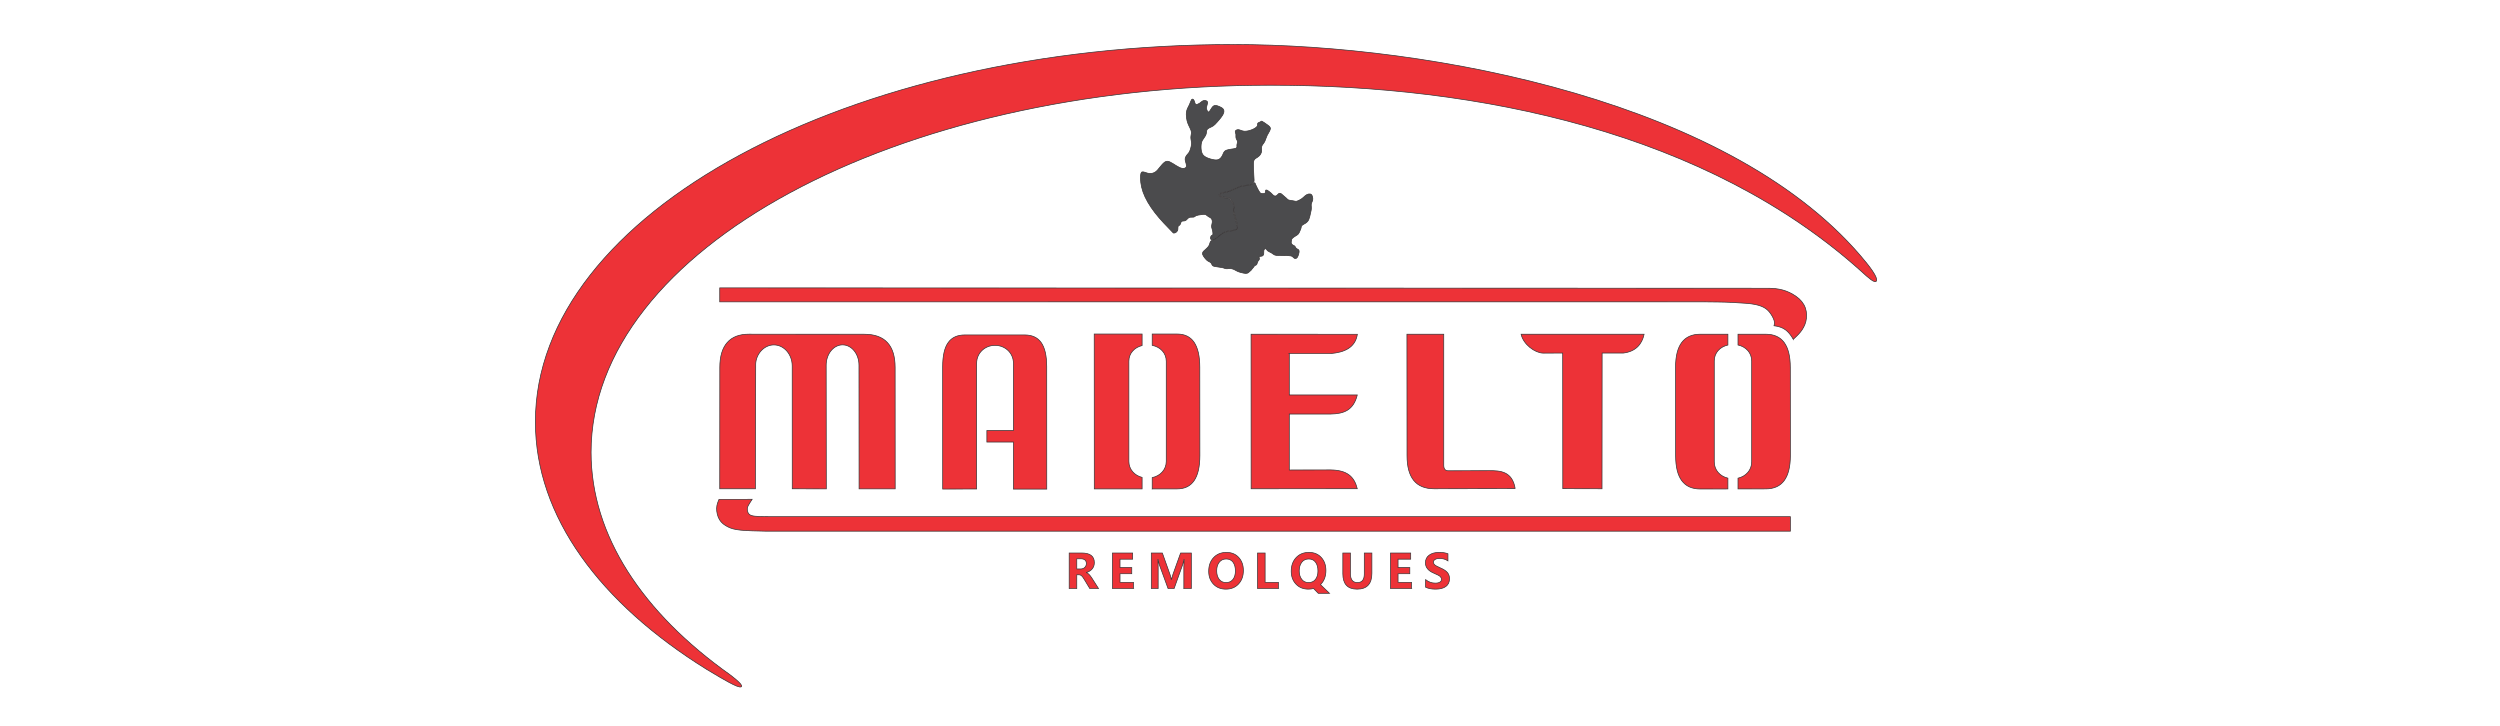<?xml version="1.0" encoding="UTF-8"?>
<!DOCTYPE svg PUBLIC "-//W3C//DTD SVG 1.1//EN" "http://www.w3.org/Graphics/SVG/1.1/DTD/svg11.dtd">
<!-- Creator: CorelDRAW 2019 (64-Bit) -->
<svg xmlns="http://www.w3.org/2000/svg" xml:space="preserve" width="700mm" height="203.2mm" version="1.1" style="shape-rendering:geometricPrecision; text-rendering:geometricPrecision; image-rendering:optimizeQuality; fill-rule:evenodd; clip-rule:evenodd"
viewBox="0 0 70000 20320"
 xmlns:xlink="http://www.w3.org/1999/xlink"
 xmlns:xodm="http://www.corel.com/coreldraw/odm/2003">
 <defs>
  <style type="text/css">
   <![CDATA[
    .str0 {stroke:#373435;stroke-width:20;stroke-miterlimit:22.926}
    .fil0 {fill:#4B4B4D}
    .fil1 {fill:#ED3237}
   ]]>
  </style>
 </defs>
 <g id="Capa_x0020_1">
  <path class="fil0 str0" d="M33780.56 7274.88c1.98,1.97 3.96,3.95 9.89,9.89 5.94,5.93 15.83,15.83 39.57,28.69 23.74,12.86 61.33,28.68 81.11,52.42 19.79,23.74 21.76,55.4 46.49,74.19 24.73,18.79 72.21,24.73 124.64,31.65 52.43,6.93 109.8,14.84 145.41,22.75 35.61,7.92 49.46,15.83 67.26,21.77 17.81,5.93 39.57,9.89 64.3,8.9 24.73,-0.99 52.43,-6.92 84.08,-5.94 31.66,0.99 67.27,8.91 99.91,22.76 32.64,13.84 62.32,33.63 93.97,49.46 31.65,15.82 65.29,27.69 113.76,40.55 48.47,12.86 111.78,26.71 153.32,21.76 41.55,-4.94 61.33,-28.68 79.14,-45.5 17.8,-16.82 33.63,-26.71 47.48,-41.54 13.85,-14.84 25.71,-34.62 38.57,-50.45 12.86,-15.83 26.71,-27.7 35.61,-40.56 8.91,-12.86 12.86,-26.71 24.73,-35.61 11.88,-8.9 31.66,-12.86 44.52,-21.76 12.86,-8.9 18.79,-22.75 24.73,-41.55 5.93,-18.79 11.87,-42.53 22.75,-60.34 10.88,-17.8 26.7,-29.67 34.62,-43.52 7.91,-13.85 7.91,-29.68 3.96,-46.49 -3.96,-16.82 -11.87,-34.62 0.98,-42.54 12.86,-7.91 46.5,-5.93 71.23,-12.86 24.73,-6.92 40.55,-22.75 47.48,-42.53 6.92,-19.79 4.94,-43.53 4.94,-71.22 0,-27.7 1.98,-59.36 15.83,-76.17 13.85,-16.82 39.57,-18.8 53.42,-8.9 13.85,9.89 15.82,31.65 40.55,51.43 24.73,19.79 72.21,37.59 106.83,58.37 34.63,20.77 56.39,44.51 87.05,57.37 30.67,12.86 70.24,14.84 118.71,15.83 48.47,0.99 105.84,0.99 152.33,0.99 46.49,0 82.1,0 118.7,1.97 36.6,1.98 74.19,5.94 99.91,19.79 25.72,13.85 39.57,37.58 59.35,50.44 19.78,12.86 45.5,14.84 67.26,-1.97 21.77,-16.82 39.57,-52.43 53.42,-95.95 13.85,-43.53 23.74,-94.97 10.88,-122.66 -12.86,-27.7 -48.47,-31.66 -69.24,-48.47 -20.77,-16.82 -26.71,-46.49 -43.53,-64.3 -16.81,-17.8 -44.51,-23.74 -65.28,-38.58 -20.78,-14.84 -34.62,-38.58 -37.59,-60.34 -2.97,-21.76 4.94,-41.54 7.91,-60.34 2.97,-18.79 0.99,-36.6 19.78,-58.36 18.8,-21.76 58.37,-47.48 92,-68.25 33.63,-20.78 61.33,-36.6 80.12,-58.36 18.8,-21.77 28.69,-49.46 41.55,-79.14 12.86,-29.67 28.69,-61.33 34.62,-88.04 5.94,-26.71 1.98,-48.47 22.75,-69.24 20.77,-20.77 66.28,-40.56 103.86,-65.28 37.6,-24.73 67.27,-54.41 88.04,-98.92 20.78,-44.52 32.65,-103.87 43.53,-151.35 10.88,-47.48 20.77,-83.09 25.72,-116.72 4.94,-33.63 4.94,-65.29 2.96,-95.95 -1.97,-30.67 -5.93,-60.34 1.98,-89.03 7.92,-28.69 27.7,-56.38 35.61,-87.04 7.92,-30.67 3.96,-64.31 -2.97,-93.98 -6.92,-29.67 -16.81,-55.39 -35.61,-70.23 -18.79,-14.84 -46.49,-18.8 -76.16,-12.86 -29.68,5.94 -61.33,21.76 -91.01,45.5 -29.67,23.74 -57.37,55.4 -93.97,82.11 -36.6,26.7 -82.1,48.46 -111.78,61.32 -29.67,12.86 -43.52,16.82 -63.3,14.84 -19.79,-1.98 -45.51,-9.89 -82.11,-15.83 -36.6,-5.93 -84.08,-9.89 -112.77,-19.78 -28.68,-9.89 -38.57,-25.72 -66.76,-52.42 -28.19,-26.71 -74.68,-64.3 -102.87,-88.54 -28.19,-24.23 -38.09,-35.11 -53.91,-42.04 -15.83,-6.92 -37.59,-9.89 -57.38,3.47 -19.78,13.35 -37.58,43.03 -60.83,57.37 -23.25,14.34 -51.93,13.35 -76.67,-0.99 -24.72,-14.35 -45.49,-42.04 -66.76,-63.31 -21.27,-21.27 -43.03,-36.1 -63.81,-51.44 -20.77,-15.33 -40.55,-31.16 -57.86,-38.58 -17.31,-7.41 -32.15,-6.43 -38.58,3.47 -6.43,9.89 -4.45,28.68 -6.43,46.49 -1.98,17.8 -7.91,34.62 -26.21,42.04 -18.3,7.42 -48.97,5.44 -71.72,3.46 -22.75,-1.98 -37.59,-3.96 -58.85,-30.66 -21.27,-26.71 -48.97,-78.15 -69.74,-118.71 -20.78,-40.55 -34.62,-70.23 -44.02,-92.98 -9.4,-22.75 -14.35,-38.57 -20.28,-48.96 -5.94,-10.39 -12.86,-15.34 -25.72,-9.89 -12.86,5.44 -31.65,21.26 -53.16,34.37 -21.52,13.11 -45.76,23.49 -72.71,30.17 -26.96,6.67 -56.63,9.64 -90.51,13.35 -33.88,3.71 -71.97,8.16 -101.89,13.6 -29.92,5.44 -51.68,11.87 -72.21,18.55 -20.53,6.68 -39.81,13.6 -66.27,24.98 -26.46,11.37 -60.1,27.2 -91.75,42.78 -31.65,15.58 -61.33,30.91 -99.41,45.5 -38.08,14.59 -84.58,28.44 -123.65,38.33 -39.07,9.9 -70.73,15.83 -93.73,20.77 -23,4.95 -37.34,8.91 -50.45,12.86 -13.1,3.96 -24.98,7.92 -32.15,11.38 -7.17,3.46 -15.15,11.95 -15.89,17.88 -0.74,5.93 0.24,13.74 4.93,21.65 4.69,7.91 11.47,21.44 24.33,28.12 12.86,6.68 34.57,15.87 51.39,20.32 16.82,4.45 35.35,8.03 58.84,10.01 23.49,1.98 51.95,-0.4 79.64,4.05 27.69,4.45 46.37,6.92 61.45,19.78 15.08,12.86 29.36,25.08 36.28,42.64 6.92,17.56 15.33,34.38 26.45,51.44 11.13,17.06 24.98,34.37 36.36,49.46 11.38,15.08 20.28,27.95 24.73,40.07 4.45,12.11 4.45,23.48 0.99,45.74 -3.46,22.26 -10.39,55.4 -13.35,81.61 -2.97,26.21 -1.99,45.5 1.23,64.54 3.21,19.05 8.66,37.84 22.01,83.59 13.35,45.75 34.62,118.45 51.44,178.3 16.81,59.84 29.18,106.83 34.37,137.75 5.19,30.91 3.22,45.74 -4.45,61.57 -7.66,15.83 -21.02,32.64 -38.09,45.26 -17.06,12.61 -37.83,21.02 -71.71,27.2 -33.88,6.18 -80.86,10.14 -121.17,16.57 -40.31,6.43 -73.95,15.33 -106.84,27.7 -32.89,12.36 -65.03,28.19 -90.26,42.78 -25.23,14.59 -43.52,27.94 -67.26,48.72 -23.74,20.77 -52.93,48.96 -86.06,71.96 -33.14,23 -70.24,40.8 -97.44,52.43 -27.2,11.62 -44.51,17.06 -58.11,28.19 -13.6,11.13 -23.49,27.94 -31.4,51.19 -7.92,23.25 -13.85,52.92 -27.7,79.14 -13.85,26.21 -35.61,48.96 -53.91,67.75 -18.3,18.8 -33.14,33.63 -52.92,50.45 -19.78,16.82 -44.52,35.61 -59.35,57.87 -14.84,22.26 -19.79,47.97 -11.38,75.67 8.41,27.7 30.17,57.38 51.93,87.05 8.16,10.88 16.32,21.76 25.22,31.9 8.9,10.13 18.54,19.53 28.19,28.93z"/>
  <path class="fil0 str0" d="M32926.54 6509.09c5.94,-4.95 9.89,-14.84 17.8,-22.75 7.92,-7.91 19.79,-13.85 26.71,-27.7 6.93,-13.85 8.91,-35.61 9.89,-60.34 0.99,-24.73 0.99,-52.43 9.9,-67.26 8.9,-14.84 26.7,-16.82 39.56,-27.7 12.86,-10.88 20.77,-30.66 27.7,-52.43 6.92,-21.76 12.86,-45.5 33.63,-55.39 20.77,-9.89 56.39,-5.94 83.09,-12.86 26.71,-6.93 44.52,-24.73 64.3,-45.5 19.79,-20.78 41.55,-44.52 75.18,-52.43 33.63,-7.91 79.13,0 106.83,-5.94 27.7,-5.93 37.59,-25.71 69.24,-39.56 31.66,-13.85 85.07,-21.76 121.67,-26.71 36.6,-4.94 56.39,-6.92 79.13,-8.9 22.76,-1.98 48.48,-3.96 71.23,6.92 22.75,10.88 42.53,34.62 70.23,52.43 27.7,17.8 63.31,29.67 85.07,56.38 21.76,26.71 29.68,68.26 25.72,107.82 -3.96,39.57 -19.78,77.16 -18.79,114.75 0.99,37.59 18.79,75.18 28.68,118.7 9.89,43.52 11.87,92.98 3.96,112.77 -7.92,19.78 -25.72,9.89 -41.55,28.68 -15.82,18.8 -29.67,66.28 -15.83,91.01 13.85,24.73 55.4,26.71 102.88,3.96 47.48,-22.75 100.9,-70.24 153.32,-111.78 52.43,-41.55 103.87,-77.16 162.23,-97.93 58.36,-20.78 123.65,-26.71 181.02,-34.62 57.37,-7.92 106.83,-17.81 129.58,-39.57 22.75,-21.76 18.8,-55.4 4.95,-116.72 -13.85,-61.33 -37.59,-150.36 -59.35,-220.59 -21.76,-70.23 -41.55,-121.67 -40.56,-174.1 0.99,-52.43 22.75,-105.84 15.83,-146.4 -6.93,-40.55 -42.54,-68.25 -66.28,-102.87 -23.74,-34.62 -35.61,-76.17 -64.3,-94.96 -28.68,-18.8 -74.18,-14.84 -118.69,-17.81 -44.52,-2.97 -88.04,-12.86 -119.7,-31.65 -31.65,-18.8 -51.43,-46.5 -41.54,-68.26 9.89,-21.76 49.46,-37.58 93.97,-47.48 44.51,-9.89 93.97,-13.85 143.43,-26.71 49.46,-12.86 98.92,-34.62 165.19,-66.27 66.28,-31.65 149.37,-73.2 231.47,-92.98 82.1,-19.79 163.22,-17.81 215.65,-30.67 52.42,-12.86 76.16,-40.56 90.01,-54.4 13.85,-13.84 38.21,-17.7 35.77,-79.9 -2.44,-62.2 -14.02,-206.97 -15.99,-309.84 -1.97,-102.87 -5.93,-172.12 3.96,-216.63 9.89,-44.52 33.63,-64.3 62.32,-83.1 28.69,-18.79 62.32,-36.59 92.98,-67.26 30.67,-30.66 58.37,-74.19 65.29,-122.66 6.92,-48.47 -6.92,-101.89 5.93,-145.41 12.86,-43.52 52.43,-77.16 79.14,-126.62 26.71,-49.45 40.55,-114.74 73.2,-181.01 32.64,-66.28 84.08,-133.54 89.03,-182.01 4.94,-48.47 -36.6,-78.15 -88.04,-114.75 -51.44,-36.6 -112.77,-80.13 -142.45,-93.97 -29.67,-13.85 -27.69,1.98 -47.48,13.85 -19.78,11.87 -61.33,19.78 -74.19,38.57 -12.85,18.8 2.97,48.47 -15.82,81.12 -18.8,32.64 -72.21,68.25 -141.46,96.94 -69.24,28.68 -154.31,50.45 -220.58,45.5 -66.28,-4.95 -113.76,-36.6 -157.28,-42.53 -43.52,-5.94 -83.09,13.84 -92.99,38.57 -9.89,24.73 9.9,54.41 14.84,88.04 4.95,33.63 -4.94,71.22 3.96,105.85 8.9,34.62 36.6,66.27 40.56,99.9 3.95,33.63 -15.83,69.25 -16.82,103.87 -0.99,34.62 16.82,68.25 -39.57,87.05 -56.38,18.79 -186.95,22.75 -257.19,52.42 -70.23,29.68 -80.12,85.07 -103.86,136.51 -23.74,51.44 -61.33,98.92 -107.82,120.68 -46.49,21.76 -101.89,17.8 -176.08,0.99 -74.18,-16.82 -167.17,-46.5 -224.54,-90.02 -57.37,-43.52 -79.13,-100.9 -89.03,-170.14 -9.89,-69.24 -7.91,-150.35 5.94,-207.73 13.85,-57.37 39.57,-91 66.27,-128.59 26.71,-37.59 54.41,-79.13 66.28,-119.69 11.87,-40.56 7.91,-80.13 19.78,-108.81 11.87,-28.69 39.57,-46.49 72.21,-62.32 32.65,-15.83 70.24,-29.68 104.86,-53.42 34.62,-23.74 66.27,-57.37 105.84,-101.88 39.57,-44.52 87.05,-99.91 121.67,-146.4 34.62,-46.49 56.38,-84.08 66.27,-120.68 9.9,-36.6 7.92,-72.21 -12.86,-100.9 -20.77,-28.69 -60.34,-50.45 -102.87,-69.24 -42.54,-18.8 -88.04,-34.62 -123.65,-32.64 -35.61,1.97 -61.33,21.76 -89.03,60.34 -27.69,38.57 -57.37,95.95 -80.12,114.74 -22.75,18.79 -38.57,-0.99 -52.42,-26.7 -13.85,-25.73 -25.72,-57.38 -20.78,-96.95 4.95,-39.56 26.71,-87.04 30.67,-119.69 3.95,-32.64 -9.89,-50.44 -34.63,-61.33 -24.72,-10.88 -60.34,-14.83 -92.98,-0.98 -32.64,13.84 -62.32,45.5 -97.93,69.24 -35.61,23.74 -77.15,39.56 -100.9,30.66 -23.73,-8.9 -29.67,-42.54 -38.57,-72.21 -8.91,-29.68 -20.77,-55.39 -36.6,-67.26 -15.83,-11.88 -35.61,-9.9 -52.43,16.81 -16.81,26.71 -30.66,78.15 -55.39,131.56 -24.73,53.42 -60.34,108.81 -76.17,173.11 -15.82,64.3 -11.87,137.49 -3.96,196.85 7.92,59.35 19.79,104.85 35.62,147.39 15.82,42.53 35.6,82.1 56.38,124.63 20.77,42.54 42.53,88.04 44.51,134.53 1.98,46.49 -15.83,93.98 -15.83,143.44 0,49.45 17.81,100.89 18.8,158.26 0.99,57.38 -14.84,120.69 -29.68,167.18 -14.84,46.49 -28.68,76.16 -46.49,100.9 -17.81,24.72 -39.57,44.51 -60.34,72.2 -20.77,27.7 -40.56,63.31 -41.54,104.86 -0.99,41.54 16.81,89.02 27.69,130.57 10.88,41.54 14.84,77.15 -3.96,100.9 -18.79,23.74 -60.34,35.61 -107.82,27.69 -47.48,-7.91 -100.89,-35.61 -162.22,-73.2 -61.33,-37.59 -130.57,-85.07 -184.98,-108.81 -54.4,-23.74 -93.97,-23.74 -139.47,6.93 -45.51,30.66 -96.94,91.99 -139.48,145.4 -42.53,53.42 -76.17,98.93 -123.65,130.58 -47.48,31.65 -108.81,49.46 -171.13,42.54 -62.31,-6.93 -125.62,-38.58 -169.15,-44.52 -43.52,-5.93 -67.26,13.85 -74.18,108.81 -6.93,94.96 2.96,265.1 68.25,452.06 65.29,186.95 185.97,390.73 335.33,583.62 149.37,192.89 327.42,374.89 505.48,556.91 5.44,5.93 10.88,11.87 20.77,11.87 11.68,0 51.19,-9.2 60.34,-16.82z"/>
  <path class="fil1 str0" d="M24051.48 10223.48l2.91 3465.01 1010.88 0 -1.99 -3398.7c0,-620.62 -287.6,-930.91 -862.84,-930.91l-3232.72 -1.66c-525.25,-1.67 -812.86,308.63 -812.86,929.24l-1.99 3398.7 998.35 0c0.32,-381.48 8.85,-3449.47 8.35,-3500.71 10.64,-262.42 224.64,-527.26 508.49,-527.26 283.84,0 513.94,263.18 513.94,588.75l1.3 3439.37 953.35 3.18 -4.01 -3461.72c-0.01,-317.25 205.68,-571.03 459.41,-571.03 253.74,0 459.43,253.78 459.43,567.74z"/>
  <path class="fil1 str0" d="M27345.45 10171.03c0,-288.33 230.7,-500.97 515.28,-500.97 284.58,0 515.28,212.64 515.28,500.39l0 1883.76 -743.55 0 0 323.15 743.55 0 0 1316.91 933.06 0 -1.05 -3429.85c-2.49,-620.89 -209.87,-886.22 -623.24,-886.22l-1664.78 0c-416.19,0 -625,266.39 -625.36,889.43l1.07 3426.64 949.74 -3.21 0 -3520.03z"/>
  <path class="fil1 str0" d="M32262.08 13688.76l700.21 0c421.15,0 632.45,-310.74 633.87,-932.25l-2.15 -2471.18c0,-621.48 -210.57,-932.2 -631.72,-932.2l-700.21 0 0 316.04c226.83,45.9 393.49,213.33 393.49,445.79l0 2804.46c0,232.11 -166.94,405.84 -393.49,454.03l0 315.31z"/>
  <path class="fil1 str0" d="M31978.83 13688.76l-1338.5 0 -2.21 -4335.63 1340.71 0 0 321.65c-214.51,52.57 -371.01,214.91 -371.01,438.53l0 2806.22c0,223.97 156.27,393.49 371.01,448.39l0 320.84z"/>
  <path class="fil1 str0" d="M36100.24 9898.77l1164.03 0c359.79,-31.53 681.25,-153.59 742.07,-539.02l-2976.13 -1.67 1.59 4327.08 2972.04 -1.4c-85.85,-340.55 -285.08,-518.41 -746.38,-526.15l-1157.06 2.22 -0.16 -1566.79 1159.3 0c373.53,-6.92 638.31,-109.36 744.3,-534.04l-1903.6 0 0 -1160.23z"/>
  <path class="fil1 str0" d="M42425.2 13680.01l-2271.62 5.15c-504.5,0 -756.72,-308.88 -756.72,-926.59l-2.63 -3400.49 1030.56 0 0 3669.97c0,102.15 42.16,153.88 125.69,153.88l1152.05 -3.07c305.35,-1.63 640.96,17.21 722.67,501.15z"/>
  <path class="fil1 str0" d="M46035.07 9358.08c-59.22,282.48 -238.74,486.54 -584.21,527.43l-591.57 0 -2.95 3799.65 -1098.02 -3.16 -2.91 -3796.49 -551.48 1.42c-226.88,-6.13 -550.59,-243.91 -613.18,-528.79l3444.32 -0.06z"/>
  <path class="fil1 str0" d="M48380.87 13690.36l-774.31 1.35c-458.92,0 -688.36,-309.36 -688.36,-928l-2.22 -2489.48c1.41,-606.84 231.66,-916.15 690.58,-916.15l774.31 0 0 302.36c-219.83,50.22 -381.42,215.52 -381.42,444.6l0 2829.29c0,229.44 161.33,402.21 381.42,454.66l0 301.37z"/>
  <path class="fil1 str0" d="M48664.12 13689.87l778.15 -1.37c457.38,0 686.87,-310.36 688.41,-931.12l-2.33 -2468.21c0,-620.72 -228.7,-931.09 -686.08,-931.09l-778.15 0 0 301.4c221.51,49.25 383.08,216.46 383.08,447.24l0 2827.48c0,230.44 -161.84,403.78 -383.08,455.44l0 300.23z"/>
  <path class="fil1 str0" d="M50212.39 9499.66c60.07,-54.2 144.2,-132.41 203.19,-207.16 59.66,-75.57 118.78,-172.41 148.13,-290.64 29.33,-118.25 28.91,-257.93 -15.06,-381.93 -43.95,-123.99 -131.43,-232.34 -255.72,-319.61 -250.46,-175.91 -492.9,-228.96 -795.45,-229.06 -4848.55,-1.83 -9697.06,-3.71 -14545.61,-5.57l-14799 -5.66 0 392.19 27560.06 -1.01c132.75,5.32 257.98,-0.26 383.62,4.54 244.07,1.2 589.33,19.92 798.63,36.74 209.3,16.82 323.39,44.5 414.35,79.7 90.98,35.16 158.88,77.93 221.35,149.59 62.46,71.63 119.5,172.16 141.98,243.88 21.9,69.88 10.99,112.36 -0.75,154.14 266.63,35.99 396.64,133.89 540.28,379.86z"/>
  <path class="fil1 str0" d="M21458.24 14873.51c-269.32,-5.71 -538.62,-11.45 -719.05,-29.37 -180.46,-17.97 -272,-48.14 -360.85,-93.39 -88.91,-45.26 -175.06,-105.57 -231.63,-198.59 -56.54,-93.02 -83.48,-218.7 -80.78,-319.28 2.69,-100.55 35.03,-175.97 67.33,-251.4l926.2 -0.28c-15.47,24.74 -45.18,68.46 -58.1,89.52 -16.6,27.07 -30.63,50.09 -46.55,78.53 -15.48,27.62 -28.24,59.1 -30.93,95.23 -2.72,36.13 4.7,77 21.51,111.25 16.84,34.25 43.09,61.9 95.99,79.37 52.85,17.44 132.31,24.71 250.14,28.36 117.84,3.63 91.33,3.63 247.51,3.63l28591.04 0 0 406.42 -28671.83 0z"/>
  <path class="fil1 str0" d="M30758.34 16478.89l-244.22 0 -156.09 -258.9c-32.01,-53.5 -58.32,-87.92 -78.92,-103.26 -20.61,-15.56 -42.31,-23.24 -65.55,-23.24l-64.24 0 0 385.4 -211.99 0 0 -994.85 348.79 0c236.77,0 355.15,89.88 355.15,269.65 0,67.74 -19.73,125.83 -59.41,174.07 -39.46,48.44 -94.05,82.43 -163.33,102.16l0 2.62c45.82,15.35 96.46,65.99 152.15,151.49l187.66 294.86zm-609.02 -833.72l0 286.53 104.14 0c49.54,0 89.66,-14.47 119.7,-43.41 30.25,-28.93 45.37,-64.89 45.37,-108.29 0,-89.89 -53.71,-134.83 -161.35,-134.83l-107.86 0zm1588.15 833.72l-589.06 0 0 -994.85 565.82 0 0 173.41 -353.83 0 0 234.35 328.84 0 0 172.75 -328.84 0 0 240.94 377.07 0 0 173.4zm1410.47 0l0 -603.75c0,-55.68 2.63,-125.62 8.33,-210.02l-5.26 0c-12.71,63.8 -23.02,106.33 -30.69,127.81l-245.32 685.96 -169.02 0 -248.6 -679.6c-5.92,-16.22 -16.44,-60.95 -31.35,-134.17l-5.92 0c5.7,83.53 8.33,167.27 8.33,251.24l0 562.53 -191.39 0 0 -994.85 308.46 0 214.4 601.12c17.98,49.76 30.26,96.46 36.61,140.09l4.6 0c13.16,-54.37 26.97,-101.51 41,-141.41l215.28 -599.8 299.9 0 0 994.85 -209.36 0zm695.77 -484.27c0,-155.87 45.6,-282.8 136.58,-380.58 90.98,-97.77 211.12,-146.66 360.63,-146.66 142.06,0 256.5,47.35 343.31,141.84 86.59,94.7 130,216.38 130,364.79 0,155 -45.16,280.83 -135.26,377.29 -90.1,96.68 -208.05,144.91 -354.05,144.91 -142.72,0 -258.47,-46.7 -347.48,-140.3 -89.22,-93.62 -133.73,-213.97 -133.73,-361.29zm222.96 -11.62c0,96.9 23.23,175.82 69.93,237.42 46.7,61.39 110.71,92.08 192.04,92.08 83.09,0 147.76,-29.38 194.02,-88.35 46.26,-58.75 69.28,-137.89 69.28,-237.2 0,-103.7 -22.37,-185.47 -67.31,-245.76 -44.94,-60.07 -108.3,-90.1 -190.07,-90.1 -83.09,0 -148.64,30.69 -196.43,92.51 -47.57,61.61 -71.46,141.41 -71.46,239.4zm1728.53 495.89l-584.02 0 0 -994.85 212 0 0 821.45 372.02 0 0 173.4zm359.41 -484.27c0,-155.87 45.6,-282.8 136.58,-380.58 90.98,-97.77 211.12,-146.66 360.63,-146.66 142.06,0 256.5,47.35 343.31,141.84 86.59,94.7 130,216.38 130,364.79 0,155 -45.16,280.83 -135.48,377.73 -5.7,5.92 -11.18,11.84 -16.66,17.32l252.99 244 -314.16 0 -132.19 -134.82c-44.5,12.05 -92.51,17.97 -143.81,17.97 -142.72,0 -258.47,-46.7 -347.48,-140.3 -89.22,-93.62 -133.73,-213.97 -133.73,-361.29zm222.96 -11.62c0,96.9 23.24,175.82 69.93,237.42 46.7,61.39 110.71,92.08 192.04,92.08 83.09,0 147.76,-29.38 194.02,-88.35 46.26,-58.75 69.28,-137.89 69.28,-237.2 0,-103.7 -22.37,-185.47 -67.31,-245.76 -44.94,-60.07 -108.29,-90.1 -190.07,-90.1 -83.09,0 -148.63,30.69 -196.42,92.51 -47.58,61.61 -71.47,141.41 -71.47,239.4zm2035.03 68.18c0,296.61 -137.9,445.03 -413.68,445.03 -266.36,0 -399.44,-144.47 -399.44,-433.41l0 -578.76 212.43 0 0 579.85c0,165.74 65.34,248.61 195.99,248.61 128.47,0 192.7,-79.8 192.7,-239.62l0 -588.84 212 0 0 567.14zm1110.02 427.71l-589.06 0 0 -994.85 565.82 0 0 173.41 -353.83 0 0 234.35 328.84 0 0 172.75 -328.84 0 0 240.94 377.07 0 0 173.4zm393.42 -250.57c80.24,66.42 171.21,99.52 273.16,99.52 57.65,0 101.06,-9.86 130.22,-29.81 29.15,-19.95 43.62,-45.38 43.62,-76.73 0,-26.96 -11.4,-52.39 -34.64,-76.29 -23.02,-24.12 -84.18,-56.56 -183.05,-97.77 -155.43,-65.99 -233.04,-161.8 -233.04,-287.63 0,-92.51 35.3,-164.42 105.67,-215.5 70.37,-51.3 163.54,-76.73 279.73,-76.73 97.12,0 178.67,12.49 244.66,37.92l0 199.06c-66.87,-45.38 -144.91,-68.18 -234.35,-68.18 -52.4,0 -94.05,9.65 -125.4,28.72 -31.13,19.07 -46.92,44.51 -46.92,76.73 0,25.65 10.75,49.33 32.23,70.81 21.48,21.71 74.32,50.86 158.72,87.69 98.87,42.53 166.83,87.26 203.88,134.39 37.05,46.91 55.47,103.04 55.47,168.15 0,95.58 -33.77,168.36 -101.5,218.34 -67.53,50.21 -163.77,75.2 -288.29,75.2 -114,0 -207.39,-18.41 -280.17,-55.25l0 -212.64z"/>
  <path class="fil1 str0" d="M34541.42 1246.55c-10797.28,0 -19550.2,4729.87 -19550.2,10564.46 0,2654.26 1811.42,5079.89 4802.66,6935.61 110.22,66.66 220.43,133.32 372.98,221.68 152.54,88.36 347.41,198.42 463.24,243.17 115.83,44.74 152.61,24.17 129.62,-24.59 -23,-48.77 -105.77,-125.72 -243.04,-234.13 -22.6,-17.84 -46.67,-36.53 -81.41,-63.17 -2441.49,-1734.01 -3885.15,-3888.94 -3885.15,-6226.08 0,-5676.05 8515.09,-10277.41 19018.98,-10277.41 5773.96,0 12243.46,1287.5 16631.27,5286.61 21.19,19.31 42.45,38.4 64.36,57.6 79.1,69.34 166.6,140.2 222.21,153.87 55.62,13.66 79.36,-29.86 41.08,-124.38 -38.27,-94.51 -138.56,-240.01 -259.96,-390.72 -3657.27,-4540.42 -12252.34,-6122.52 -17726.64,-6122.52z"/>
 </g>
</svg>
